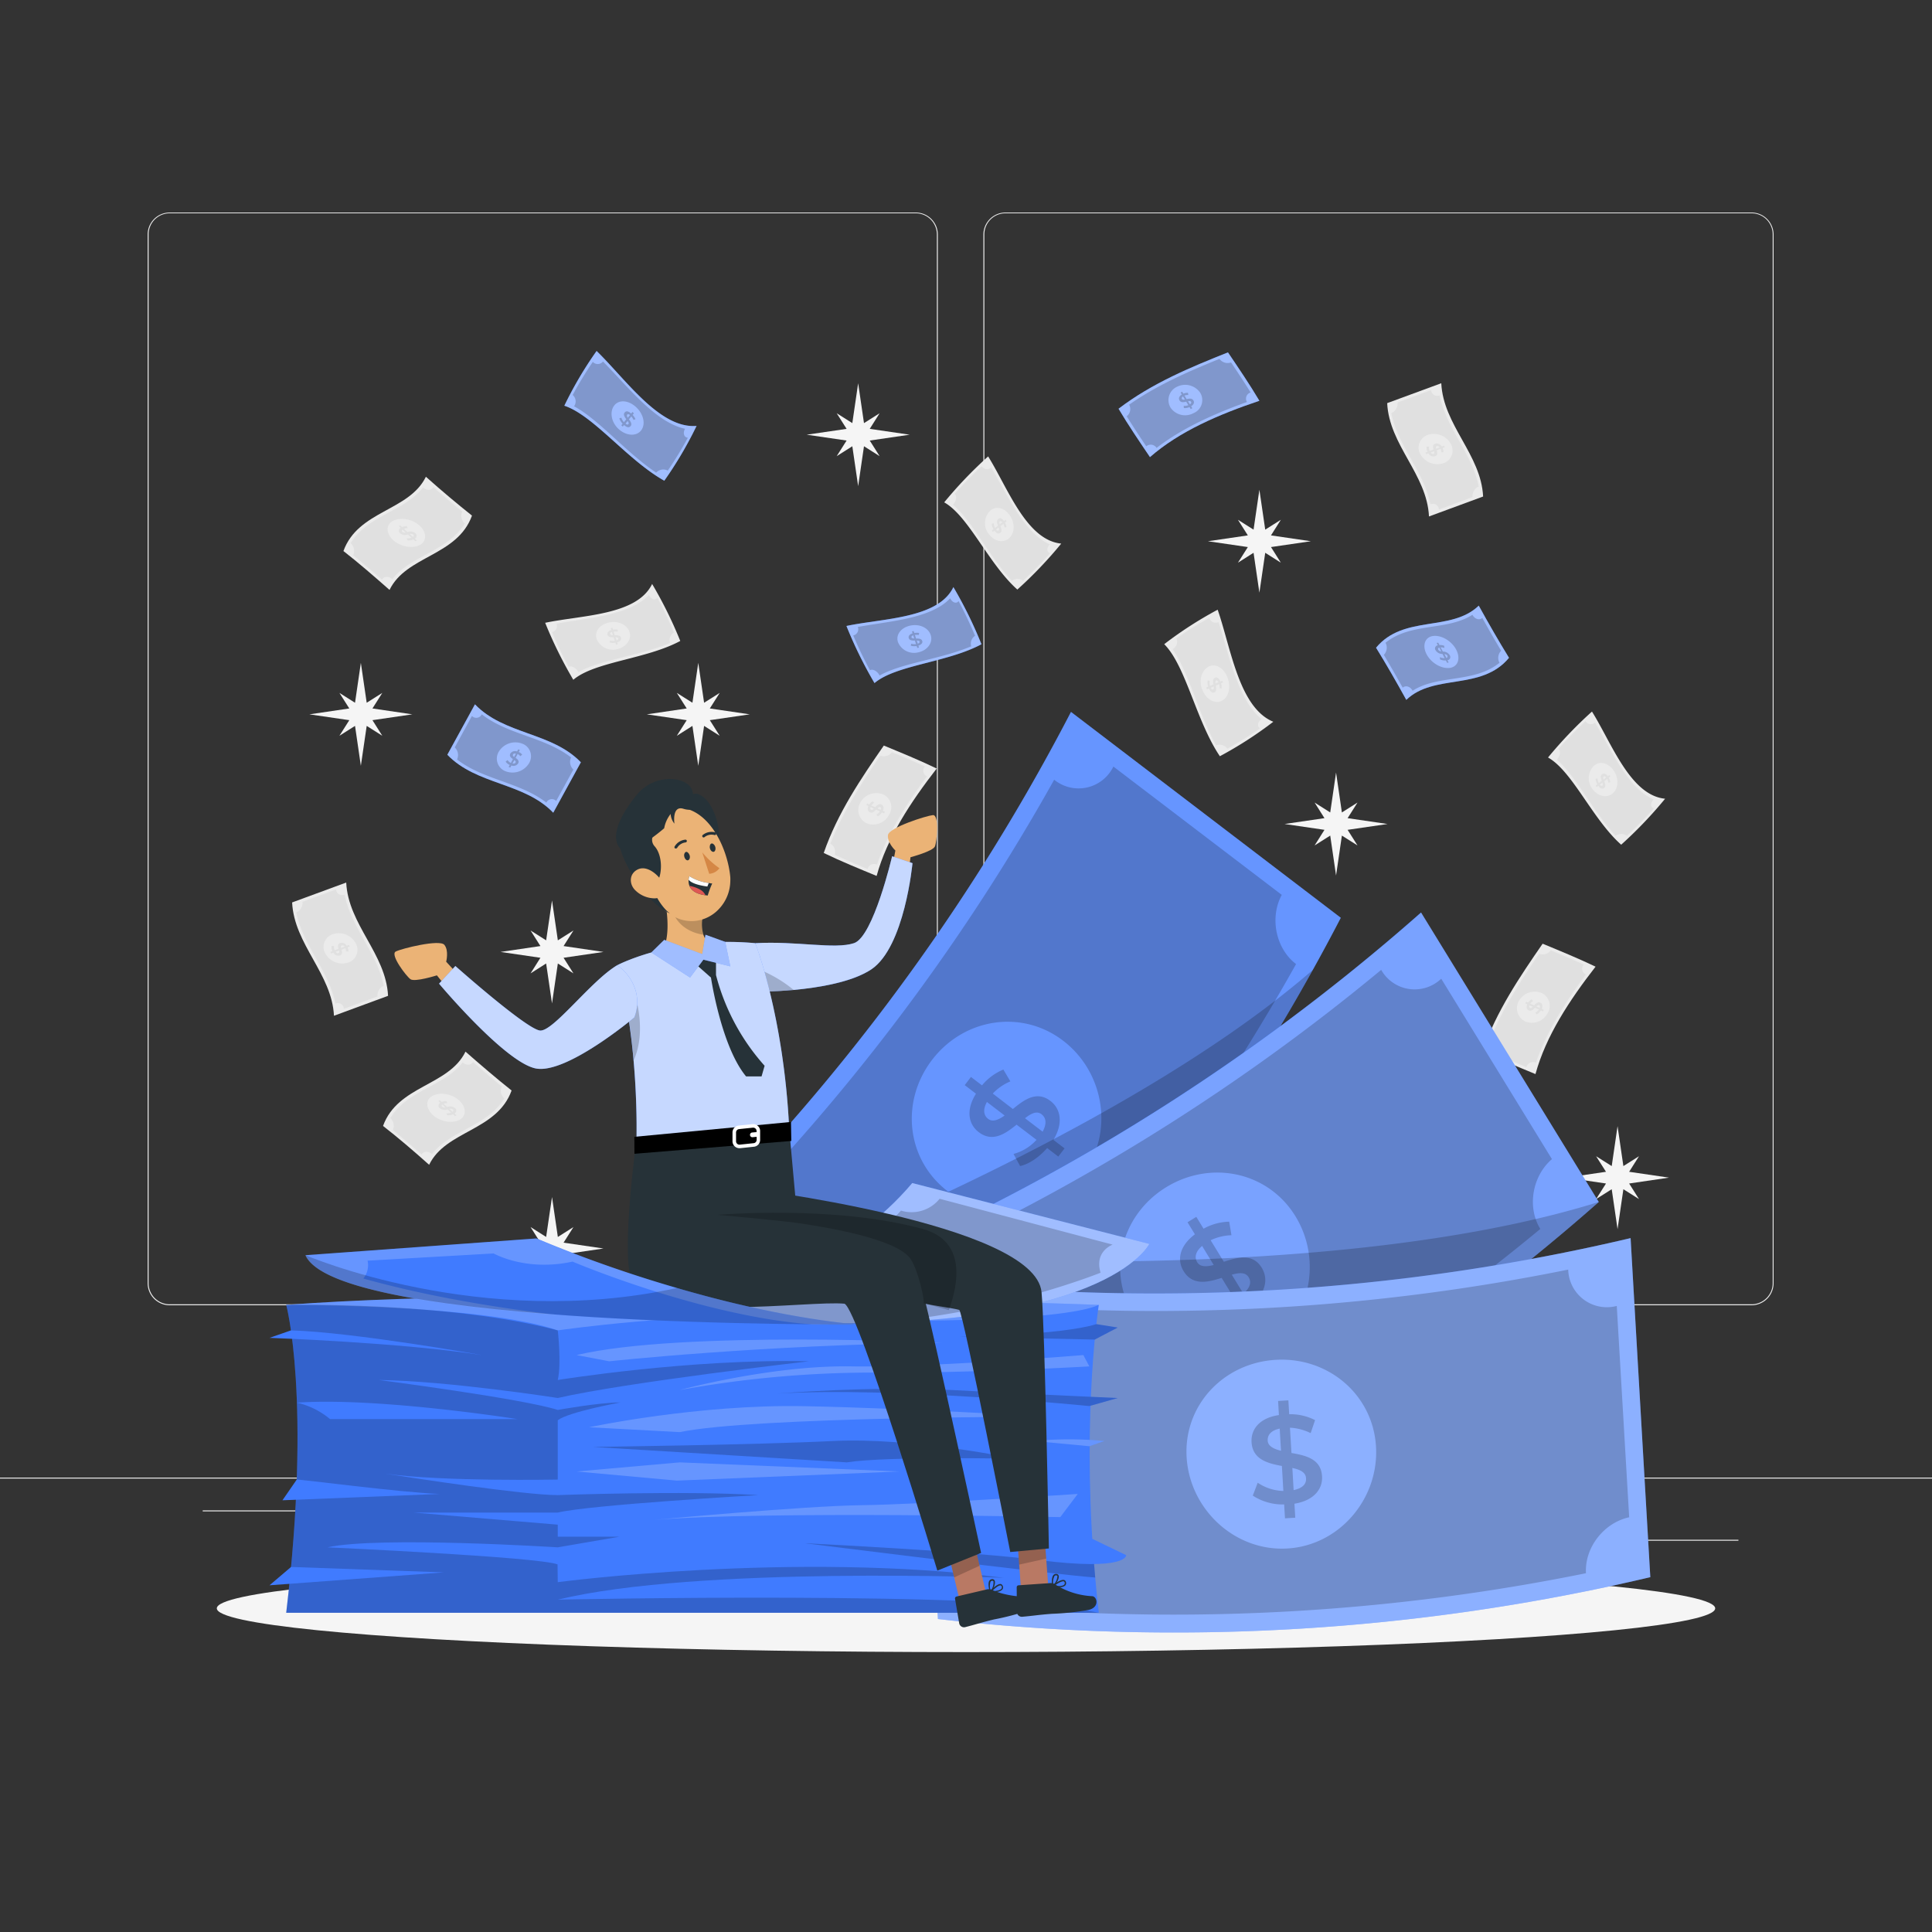 <svg xmlns="http://www.w3.org/2000/svg" viewBox="0 0 500 500"><rect x="0" y="0" width="500" height="500" fill="#333333" stroke="none"/><g id="freepik--background-complete--inject-64"><rect y="382.4" width="500" height="0.25" style="fill:#ebebeb"></rect><rect x="416.78" y="398.49" width="33.12" height="0.25" style="fill:#ebebeb"></rect><rect x="322.53" y="401.21" width="8.69" height="0.25" style="fill:#ebebeb"></rect><rect x="396.59" y="389.21" width="19.19" height="0.25" style="fill:#ebebeb"></rect><rect x="52.46" y="390.89" width="43.19" height="0.25" style="fill:#ebebeb"></rect><rect x="104.56" y="390.89" width="6.33" height="0.25" style="fill:#ebebeb"></rect><rect x="131.47" y="395.11" width="93.68" height="0.25" style="fill:#ebebeb"></rect><path d="M237,337.8H43.91a5.71,5.71,0,0,1-5.7-5.71V60.66A5.71,5.71,0,0,1,43.91,55H237a5.71,5.71,0,0,1,5.71,5.71V332.09A5.71,5.71,0,0,1,237,337.8ZM43.91,55.2a5.46,5.46,0,0,0-5.45,5.46V332.09a5.46,5.46,0,0,0,5.45,5.46H237a5.47,5.47,0,0,0,5.46-5.46V60.66A5.47,5.47,0,0,0,237,55.2Z" style="fill:#ebebeb"></path><path d="M453.31,337.8H260.21a5.72,5.72,0,0,1-5.71-5.71V60.66A5.72,5.72,0,0,1,260.21,55h193.1A5.71,5.71,0,0,1,459,60.66V332.09A5.71,5.71,0,0,1,453.31,337.8ZM260.21,55.2a5.47,5.47,0,0,0-5.46,5.46V332.09a5.47,5.47,0,0,0,5.46,5.46h193.1a5.47,5.47,0,0,0,5.46-5.46V60.66a5.47,5.47,0,0,0-5.46-5.46Z" style="fill:#ebebeb"></path><polygon points="225.09 114.01 235.42 112.5 225.09 110.99 227.64 106.95 223.6 109.5 222.09 99.18 220.58 109.5 216.54 106.95 219.1 110.99 208.77 112.5 219.1 114.01 216.54 118.05 220.58 115.49 222.09 125.82 223.6 115.49 227.64 118.05 225.09 114.01" style="fill:#f5f5f5"></polygon><polygon points="328.93 141.58 339.25 140.07 328.93 138.56 331.48 134.52 327.44 137.07 325.93 126.74 324.42 137.07 320.38 134.52 322.94 138.56 312.61 140.07 322.94 141.58 320.38 145.62 324.42 143.06 325.93 153.39 327.44 143.06 331.48 145.62 328.93 141.58" style="fill:#f5f5f5"></polygon><polygon points="183.7 186.38 194.03 184.87 183.7 183.35 186.26 179.32 182.22 181.87 180.71 171.54 179.2 181.87 175.16 179.32 177.72 183.35 167.39 184.87 177.72 186.38 175.16 190.42 179.2 187.86 180.71 198.19 182.22 187.86 186.26 190.42 183.7 186.38" style="fill:#f5f5f5"></polygon><polygon points="96.39 186.38 106.71 184.87 96.39 183.35 98.94 179.32 94.9 181.87 93.39 171.54 91.88 181.87 87.84 179.32 90.4 183.35 80.07 184.87 90.4 186.38 87.84 190.42 91.88 187.86 93.39 198.19 94.9 187.86 98.94 190.42 96.39 186.38" style="fill:#f5f5f5"></polygon><polygon points="145.85 247.87 156.18 246.36 145.85 244.84 148.41 240.81 144.37 243.36 142.86 233.03 141.34 243.36 137.31 240.81 139.86 244.84 129.53 246.36 139.86 247.87 137.31 251.91 141.34 249.35 142.86 259.68 144.37 249.35 148.41 251.91 145.85 247.87" style="fill:#f5f5f5"></polygon><polygon points="348.76 214.76 359.09 213.25 348.76 211.74 351.32 207.7 347.28 210.26 345.77 199.93 344.26 210.26 340.22 207.7 342.77 211.74 332.45 213.25 342.77 214.76 340.22 218.8 344.26 216.25 345.77 226.58 347.28 216.25 351.32 218.8 348.76 214.76" style="fill:#f5f5f5"></polygon><polygon points="421.62 306.29 431.94 304.77 421.62 303.26 424.17 299.23 420.13 301.78 418.62 291.45 417.11 301.78 413.07 299.23 415.63 303.26 405.3 304.77 415.63 306.29 413.07 310.32 417.11 307.77 418.62 318.1 420.13 307.77 424.17 310.32 421.62 306.29" style="fill:#f5f5f5"></polygon><polygon points="335.44 303.11 345.77 301.6 335.44 300.08 338 296.05 333.96 298.6 332.45 288.27 330.93 298.6 326.9 296.05 329.45 300.08 319.12 301.6 329.45 303.11 326.9 307.15 330.93 304.59 332.45 314.92 333.96 304.59 338 307.15 335.44 303.11" style="fill:#f5f5f5"></polygon><polygon points="145.85 324.63 156.18 323.11 145.85 321.6 148.41 317.56 144.37 320.12 142.86 309.79 141.34 320.12 137.31 317.56 139.86 321.6 129.53 323.11 139.86 324.63 137.31 328.66 141.34 326.11 142.86 336.44 144.37 326.11 148.41 328.66 145.85 324.63" style="fill:#f5f5f5"></polygon><polygon points="258.09 277.68 268.42 276.17 258.09 274.66 260.65 270.62 256.61 273.17 255.1 262.85 253.59 273.17 249.55 270.62 252.1 274.66 241.77 276.17 252.1 277.68 249.55 281.72 253.59 279.16 255.1 289.49 256.61 279.16 260.65 281.72 258.09 277.68" style="fill:#f5f5f5"></polygon><polygon points="199.49 388.91 209.82 387.4 199.49 385.89 202.04 381.85 198 384.4 196.49 374.08 194.98 384.4 190.94 381.85 193.5 385.89 183.17 387.4 193.5 388.91 190.94 392.95 194.98 390.39 196.49 400.72 198 390.39 202.04 392.95 199.49 388.91" style="fill:#f5f5f5"></polygon><polygon points="314.4 382.17 324.73 380.66 314.4 379.15 316.95 375.11 312.92 377.67 311.4 367.34 309.89 377.67 305.85 375.11 308.41 379.15 298.08 380.66 308.41 382.17 305.85 386.21 309.89 383.65 311.4 393.98 312.92 383.65 316.95 386.21 314.4 382.17" style="fill:#f5f5f5"></polygon><path d="M315.7,195.71c-6.14-9.09-8.77-23.35-14.4-29a100.64,100.64,0,0,1,13.83-8.92c3.45,9.93,5.5,25.34,14.4,29A100.64,100.64,0,0,1,315.7,195.71Z" style="fill:#ebebeb"></path><path d="M326.1,188.49c-.86-.57-.64-1.69.41-2.39-6.16-4.95-8.37-16.47-11.16-25.09a1.74,1.74,0,0,1-2.39-1.1,95.58,95.58,0,0,0-8.5,5.31,2.18,2.18,0,0,1-1,2.78c4.17,5.89,6.71,16.76,11.27,24.88a2.51,2.51,0,0,1,2.9.87h0a95.06,95.06,0,0,0,8.47-5.26Zm-15-10.09c-.91-2.43-.07-5.07,1.79-5.93s4,.57,4.85,3.06.19,5.07-1.66,5.89S312,180.85,311.13,178.4Z" style="fill:#e0e0e0;isolation:isolate"></path><path d="M176.05,165.88c-8.79,4.74-22.12,5.33-27.68,10.05a110.58,110.58,0,0,1-7.28-14.75c9.39-2,23.74-1.86,27.68-10.05A108.19,108.19,0,0,1,176.05,165.88Z" style="fill:#ebebeb"></path><path d="M170.11,154.71c-.58.77-1.61.4-2.18-.73-5,5.33-15.75,5.9-23.9,7.43a1.61,1.61,0,0,1-1.17,2.18c1.19,2.84,2.6,5.83,4.32,9,.77-.39,1.9.22,2.5,1.36,5.71-3.25,15.9-4.23,23.71-7.56a2.38,2.38,0,0,1,1-2.71h0c-1.18-2.83-2.57-5.81-4.27-9ZM159.79,168a4.54,4.54,0,0,1-5.35-2.58c-.67-2,.8-3.81,3.15-4.31s4.69.51,5.32,2.43S162.1,167.42,159.79,168Z" style="fill:#e0e0e0;isolation:isolate"></path><path d="M263.29,152.58c-7.47-6.65-12.59-19-18.93-22.57a109.38,109.38,0,0,1,11.37-11.89c5.09,8.14,9.88,21.67,18.92,22.56A109.56,109.56,0,0,1,263.29,152.58Z" style="fill:#ebebeb"></path><path d="M271.74,143.16c-.91-.28-.92-1.37-.05-2.29C265,138,260.75,128.09,256.52,121a1.6,1.6,0,0,1-2.45-.36c-2.26,2.1-4.59,4.44-7,7.16.63.59.44,1.86-.43,2.81,5,4.26,9.42,13.5,15.23,19.69a2.4,2.4,0,0,1,2.89,0h0c2.25-2.08,4.57-4.41,7-7.1Zm-16-5.16a4.53,4.53,0,0,1,.6-5.91c1.6-1.29,3.84-.55,5.13,1.49s1.12,4.58-.47,5.83S257.07,140,255.77,138Z" style="fill:#e0e0e0;isolation:isolate"></path><path d="M286.73,256.87c-3.41-9.39-2.05-22.66-5.9-28.85A110.28,110.28,0,0,1,296.48,223c.61,9.58-1.63,23.76,5.9,28.86A109.25,109.25,0,0,1,286.73,256.87Z" style="fill:#ebebeb"></path><path d="M298.64,252.62c-.67-.69-.15-1.64,1-2-4.54-5.72-3.53-16.45-3.85-24.73a1.61,1.61,0,0,1-2-1.48c-3,.77-6.15,1.72-9.57,2.95.27.82-.5,1.85-1.72,2.27,2.38,6.13,1.86,16.36,4,24.56a2.43,2.43,0,0,1,2.54,1.38v0c3-.76,6.13-1.7,9.54-2.92Zm-11.58-12.14a4.51,4.51,0,0,1,3.33-4.91c2-.38,3.64,1.34,3.8,3.74s-1.19,4.56-3.18,4.91S287.24,242.85,287.06,240.48Z" style="fill:#e0e0e0;isolation:isolate"></path><path d="M419.56,218.61c-7.47-6.65-12.59-19-18.93-22.57A110.34,110.34,0,0,1,412,184.15c5.1,8.14,9.89,21.67,18.93,22.56A109.56,109.56,0,0,1,419.56,218.61Z" style="fill:#ebebeb"></path><path d="M428,209.2c-.92-.29-.92-1.38-.05-2.3C421.24,204,417,194.12,412.79,187a1.6,1.6,0,0,1-2.45-.36c-2.26,2.1-4.59,4.44-7,7.16.63.59.44,1.86-.43,2.81,5,4.26,9.42,13.5,15.23,19.69a2.41,2.41,0,0,1,2.89,0h0c2.25-2.08,4.57-4.41,7-7.1ZM412,204a4.51,4.51,0,0,1,.6-5.9c1.59-1.3,3.84-.56,5.12,1.48s1.13,4.58-.46,5.83S413.34,206,412,204Z" style="fill:#e0e0e0;isolation:isolate"></path><g style="isolation:isolate"><path d="M413.64,203.37l-.43.33-.25-.39.42-.33a3.07,3.07,0,0,1-.44-1.43l.52-.09a2.68,2.68,0,0,0,.33,1.2l.75-.58c-.23-.62-.46-1.31.07-1.72.38-.3.95-.19,1.48.53l.43-.33.25.4-.42.32a3.26,3.26,0,0,1,.4,1.17l-.51.09a3.14,3.14,0,0,0-.3-.94l-.76.59c.24.62.49,1.31,0,1.71S414.18,204.09,413.64,203.37Zm1.36-1.65.68-.51c-.26-.32-.49-.36-.66-.23S414.89,201.39,415,201.72Zm-.3,1.58c.19-.14.14-.42,0-.76l-.67.52C414.32,203.38,414.54,203.43,414.7,203.3Z" style="fill:#e0e0e0"></path></g><path d="M242.42,198.89c-6.71,8.65-12.84,17.91-15.55,27.8-4.52-1.87-9.16-3.75-13.69-5.94,3.55-10.29,9.68-19.32,15.55-27.8C233.25,194.82,237.89,196.7,242.42,198.89Z" style="fill:#ebebeb"></path><path d="M230.83,194.67a2.61,2.61,0,0,1-3,.89c-4.84,7.07-9.68,14.53-12.94,22.8A2.35,2.35,0,0,1,216,221.2c2.83,1.3,5.69,2.51,8.52,3.69a1.79,1.79,0,0,1,2.45-1.14c2.75-8.05,7.58-15.65,12.94-22.84a1.63,1.63,0,0,1-.57-2.56h0c-2.84-1.3-5.69-2.51-8.52-3.69ZM230,211a4.56,4.56,0,0,1-5.71,2.06,3.81,3.81,0,0,1-1.58-5.46,4.72,4.72,0,0,1,5.86-2A3.64,3.64,0,0,1,230,211Z" style="fill:#e0e0e0;isolation:isolate"></path><g style="isolation:isolate"><path d="M228.47,209.84l.54.25-.23.4-.54-.25a2.72,2.72,0,0,1-1.08,1l-.37-.45a2.44,2.44,0,0,0,.93-.81l-1-.45c-.44.48-.95,1-1.62.68-.49-.23-.72-.8-.35-1.6l-.54-.25.23-.4.54.25a2.64,2.64,0,0,1,.88-.85l.37.42a2.64,2.64,0,0,0-.73.67l1,.45c.45-.48,1-1,1.65-.68C228.64,208.47,228.85,209,228.47,209.84Zm-2.3-.56-.86-.4c-.15.37-.06.6.15.7S225.92,209.53,226.17,209.28Zm1.65-.39c-.24-.11-.48.05-.73.31l.86.39C228.1,209.21,228,209,227.82,208.89Z" style="fill:#e0e0e0"></path></g><path d="M412.93,250.17c-6.72,8.65-12.84,17.91-15.55,27.8-4.52-1.87-9.16-3.75-13.69-5.94,3.55-10.29,9.68-19.32,15.54-27.8C403.76,246.1,408.4,248,412.93,250.17Z" style="fill:#ebebeb"></path><path d="M401.34,245.94a2.6,2.6,0,0,1-3,.9c-4.84,7.06-9.68,14.53-12.94,22.8a2.33,2.33,0,0,1,1.12,2.83c2.83,1.31,5.69,2.51,8.52,3.7a1.78,1.78,0,0,1,2.45-1.14c2.75-8,7.58-15.65,12.94-22.84a1.63,1.63,0,0,1-.57-2.56v0c-2.83-1.29-5.68-2.5-8.51-3.68Zm-.88,16.36a4.56,4.56,0,0,1-5.71,2.06,3.8,3.8,0,0,1-1.58-5.46A4.71,4.71,0,0,1,399,257,3.64,3.64,0,0,1,400.46,262.3Z" style="fill:#e0e0e0;isolation:isolate"></path><g style="isolation:isolate"><path d="M399,261.12l.54.25c-.08.13-.16.26-.23.4l-.54-.25a2.88,2.88,0,0,1-1.09,1l-.36-.45a2.53,2.53,0,0,0,.93-.81l-1-.45c-.44.48-.95,1-1.62.68-.49-.23-.72-.8-.35-1.6l-.54-.25c.07-.14.15-.27.23-.4l.54.25a2.67,2.67,0,0,1,.88-.86l.36.43a2.74,2.74,0,0,0-.72.67l1,.45c.45-.48,1-1,1.65-.68C399.15,259.75,399.35,260.31,399,261.12Zm-2.3-.56-.86-.4c-.15.37-.06.6.15.7S396.43,260.81,396.68,260.56Zm1.65-.39c-.24-.11-.48.05-.73.3l.85.4C398.61,260.49,398.54,260.26,398.33,260.17Z" style="fill:#e0e0e0"></path></g><path d="M369.82,133.66c-.53-10.91-10.29-18.42-10.82-29.33L373,99.18c.54,10.91,10.29,18.42,10.83,29.32Z" style="fill:#ebebeb"></path><path d="M381.09,128.65a2.7,2.7,0,0,1,1.61-2.75c-1.69-8.49-8.45-15.1-10.12-23.59a1.57,1.57,0,0,1-2.2-1.35l-8.7,3.21a2.7,2.7,0,0,1-1.6,2.75c1.67,8.49,8.43,15.11,10.12,23.6a1.56,1.56,0,0,1,2.19,1.34v0l8.69-3.21Zm-13.45-11a3.48,3.48,0,0,1,1.89-5.11,5,5,0,0,1,5.88,2.24,3.47,3.47,0,0,1-1.88,5.11A5,5,0,0,1,367.64,117.61Z" style="fill:#e0e0e0;isolation:isolate"></path><g style="isolation:isolate"><path d="M369.68,117.33l-.58.21-.22-.39.57-.22a2.09,2.09,0,0,1-.24-1.34l.64,0a1.89,1.89,0,0,0,.15,1.12l1-.38c-.16-.59-.29-1.24.42-1.5a1.45,1.45,0,0,1,1.68.72l.58-.21.23.4-.58.21a2.16,2.16,0,0,1,.24,1.1H373a2,2,0,0,0-.16-.89l-1,.39c.16.59.31,1.24-.41,1.5A1.44,1.44,0,0,1,369.68,117.33Zm2-1.21.91-.34c-.25-.32-.51-.4-.74-.32S371.59,115.81,371.66,116.12Zm-.69,1.34c.25-.09.25-.35.18-.67l-.91.33C370.49,117.46,370.75,117.54,371,117.46Z" style="fill:#e0e0e0"></path></g><path d="M86.43,262.88C85.89,252,76.14,244.46,75.6,233.55l14-5.15c.54,10.91,10.29,18.41,10.83,29.32Z" style="fill:#ebebeb"></path><path d="M97.7,257.87a2.7,2.7,0,0,1,1.6-2.75c-1.68-8.49-8.44-15.1-10.12-23.6a1.56,1.56,0,0,1-2.2-1.34l-8.7,3.21a2.7,2.7,0,0,1-1.6,2.75c1.68,8.49,8.44,15.11,10.12,23.6a1.56,1.56,0,0,1,2.2,1.34v0l8.7-3.21Zm-13.46-11a3.48,3.48,0,0,1,1.89-5.11A5,5,0,0,1,92,244a3.47,3.47,0,0,1-1.88,5.11A5,5,0,0,1,84.24,246.83Z" style="fill:#e0e0e0;isolation:isolate"></path><g style="isolation:isolate"><path d="M86.28,246.55l-.58.21-.22-.4.57-.21a2.15,2.15,0,0,1-.23-1.34l.64,0a1.81,1.81,0,0,0,.15,1.12l1-.38c-.17-.59-.3-1.24.42-1.5a1.44,1.44,0,0,1,1.68.72l.58-.21.22.4-.57.21a2,2,0,0,1,.23,1.1h-.63a2,2,0,0,0-.16-.89l-1,.39c.17.58.31,1.24-.4,1.5A1.45,1.45,0,0,1,86.28,246.55Zm2-1.21.92-.34a.67.67,0,0,0-.75-.32C88.19,244.77,88.19,245,88.26,245.34Zm-.69,1.34c.26-.09.26-.35.18-.68l-.91.34C87.1,246.68,87.35,246.76,87.57,246.68Z" style="fill:#e0e0e0"></path></g><path d="M122.15,133.44c-3.81,10.52-17,10.31-21.34,19.23-4.06-3.57-8-7-11.93-10.06,3.8-10.52,17-10.31,21.34-19.23C114.27,127,118.27,130.35,122.15,133.44Z" style="fill:#ebebeb"></path><path d="M112.16,126.05c-.51.94-1.77.93-2.69.11-4.74,6.18-14.36,7.2-18.72,14.42a2.65,2.65,0,0,1,.65,3.09q3.67,3,7.46,6.34c.51-.93,1.77-.93,2.68-.11,4.74-6.18,14.36-7.2,18.73-14.42a2.63,2.63,0,0,1-.65-3.08s0,0,0,0q-3.69-3-7.47-6.34Zm-3.55,15c-1.92,1-5,.44-6.85-1.27s-2-4,0-5,5-.44,6.86,1.28S110.52,140.06,108.61,141.07Z" style="fill:#e0e0e0;isolation:isolate"></path><g style="isolation:isolate"><path d="M107.36,139.4c.18.16.35.31.51.47l-.37.2-.51-.46a3,3,0,0,1-1.49.24l-.26-.53a2.58,2.58,0,0,0,1.26-.17l-.91-.83a2,2,0,0,1-2-.28.81.81,0,0,1,.11-1.42l-.52-.47.37-.2.51.46a2.75,2.75,0,0,1,1.21-.23l.27.52a2.89,2.89,0,0,0-1,.16l.93.85a1.93,1.93,0,0,1,2,.27A.82.82,0,0,1,107.36,139.4ZM105,137.82l-.82-.75a.37.37,0,0,0,0,.63A1,1,0,0,0,105,137.82Zm1.9.51a1,1,0,0,0-.88-.12l.81.74C107.15,138.73,107.14,138.51,106.94,138.33Z" style="fill:#e0e0e0"></path></g><path d="M132.4,282.22c-3.8,10.52-17,10.31-21.34,19.23-4-3.57-8-7-11.93-10.06,3.81-10.52,17-10.31,21.34-19.23C124.53,275.73,128.52,279.13,132.4,282.22Z" style="fill:#ebebeb"></path><path d="M122.41,274.83c-.51.93-1.76.93-2.68.11-4.74,6.18-14.36,7.2-18.73,14.42a2.64,2.64,0,0,1,.66,3.09c2.45,2,4.94,4.14,7.46,6.34.5-.93,1.76-.93,2.68-.11,4.73-6.18,14.36-7.21,18.72-14.42a2.63,2.63,0,0,1-.65-3.08v0q-3.67-3-7.46-6.34Zm-3.55,15c-1.91,1-5,.44-6.84-1.27s-2-4,0-5,5-.44,6.85,1.28S120.77,288.84,118.86,289.85Z" style="fill:#e0e0e0;isolation:isolate"></path><g style="isolation:isolate"><path d="M117.62,288.18l.51.47c-.13.06-.25.13-.37.2l-.51-.47a3,3,0,0,1-1.5.25c-.08-.18-.17-.35-.25-.53a2.6,2.6,0,0,0,1.26-.17l-.92-.83a2,2,0,0,1-2-.29.81.81,0,0,1,.11-1.41l-.51-.47.37-.2.51.46a2.86,2.86,0,0,1,1.2-.24c.09.18.19.35.28.52a2.84,2.84,0,0,0-1,.17l.92.84a2,2,0,0,1,2,.28A.82.82,0,0,1,117.62,288.18Zm-2.33-1.59-.81-.74c-.28.22-.25.44,0,.63A1,1,0,0,0,115.29,286.59Zm1.9.52a.94.94,0,0,0-.88-.12l.81.74C117.4,287.51,117.39,287.29,117.19,287.11Z" style="fill:#e0e0e0"></path></g><path d="M312.86,178.2l-.5.21c-.05-.16-.11-.32-.17-.49l.49-.21a3.49,3.49,0,0,1-.15-1.61l.54.07a3.09,3.09,0,0,0,.09,1.33l.87-.38c-.11-.71-.2-1.49.42-1.75.45-.2,1,.08,1.38,1l.49-.22.18.49-.49.21a3.51,3.51,0,0,1,.16,1.33l-.53-.06a3.32,3.32,0,0,0-.11-1.06l-.88.38c.11.71.22,1.5-.39,1.76C313.81,179.38,313.26,179.1,312.86,178.2Zm1.71-1.3.78-.34c-.2-.4-.42-.52-.61-.43S314.52,176.52,314.57,176.9Zm-.63,1.54c.22-.09.23-.4.17-.79l-.77.34C313.54,178.4,313.76,178.52,313.94,178.44Z" style="fill:#e0e0e0"></path><path d="M159.71,166.23c.06.16.11.34.17.51l-.46.1c-.06-.17-.11-.34-.16-.51a3,3,0,0,1-1.5-.08c0-.17.07-.34.1-.52a2.63,2.63,0,0,0,1.24.11c-.1-.3-.2-.61-.29-.91-.67,0-1.39,0-1.6-.65-.14-.47.15-1,1-1.21-.05-.17-.11-.34-.16-.52l.46-.1c0,.17.11.34.16.51a3.16,3.16,0,0,1,1.23,0c0,.17,0,.34-.08.51a3,3,0,0,0-1,0c.09.31.19.61.29.92.66,0,1.4,0,1.59.62C160.87,165.46,160.57,166,159.71,166.23Zm-1.08-1.85c-.08-.27-.17-.55-.25-.81-.39.13-.51.33-.44.53S158.28,164.37,158.63,164.38Zm1.39.82c-.07-.23-.36-.27-.72-.28.09.27.17.54.26.81C160,165.59,160.08,165.39,160,165.2Z" style="fill:#e0e0e0"></path><path d="M257.37,137.34l-.43.33-.25-.39.42-.33a3.07,3.07,0,0,1-.44-1.43l.52-.09a2.68,2.68,0,0,0,.33,1.2l.76-.58c-.24-.62-.47-1.31.06-1.72s1-.19,1.48.53l.43-.33.25.4-.42.32a3.26,3.26,0,0,1,.4,1.17l-.51.09a3.14,3.14,0,0,0-.3-.94l-.76.59c.24.62.49,1.31,0,1.71S257.91,138.06,257.37,137.34Zm1.36-1.65.68-.51c-.26-.32-.49-.36-.66-.24S258.62,135.36,258.73,135.69Zm-.29,1.58c.18-.14.13-.42,0-.76l-.67.51C258.05,137.35,258.27,137.4,258.44,137.27Z" style="fill:#e0e0e0"></path><path d="M288.77,240.66l-.53.09c0-.16,0-.32,0-.47l.53-.09a3.09,3.09,0,0,1,.3-1.47l.5.18a2.62,2.62,0,0,0-.29,1.2l.95-.15c.08-.66.21-1.37.87-1.48.48-.08.92.28,1.05,1.17l.53-.08,0,.47-.52.08a3.16,3.16,0,0,1-.2,1.22l-.5-.16a2.93,2.93,0,0,0,.19-1l-.95.16c-.09.66-.19,1.38-.85,1.49C289.36,241.91,288.91,241.55,288.77,240.66Zm2-.8.84-.14c-.08-.4-.26-.54-.47-.51S290.82,239.51,290.76,239.86Zm-1,1.25c.23,0,.32-.31.38-.67l-.84.13C289.37,241,289.54,241.14,289.74,241.11Z" style="fill:#e0e0e0"></path></g><g id="freepik--Shadow--inject-64"><ellipse id="freepik--path--inject-64" cx="250" cy="416.24" rx="193.89" ry="11.32" style="fill:#f5f5f5"></ellipse></g><g id="freepik--banknotes-2--inject-64"><path d="M171.92,124.41c-9.57-5.36-18.33-16.92-25.87-19.41a98.53,98.53,0,0,1,8.35-14.17c7.54,7.31,16.3,20.16,25.87,19.4A100.19,100.19,0,0,1,171.92,124.41Z" style="fill:#407BFF"></path><path d="M171.92,124.41c-9.57-5.36-18.33-16.92-25.87-19.41a98.53,98.53,0,0,1,8.35-14.17c7.54,7.31,16.3,20.16,25.87,19.4A100.19,100.19,0,0,1,171.92,124.41Z" style="fill:#fff;opacity:0.5;isolation:isolate"></path><path d="M178,113.29c-1-.12-1.33-1.22-.71-2.32-7.72-1.66-14.88-11-21.24-17.41a1.73,1.73,0,0,1-2.63.09,97.69,97.69,0,0,0-5.21,8.57,2.18,2.18,0,0,1,.36,2.93c6.37,3.4,13.52,12,21.25,17.17a2.5,2.5,0,0,1,3-.53h0a97.72,97.72,0,0,0,5.2-8.51ZM160.06,111c-1.9-1.77-2.34-4.5-1.06-6.1s3.81-1.28,5.71.55,2.44,4.44,1.16,6S162,112.79,160.06,111Z" style="opacity:0.2;isolation:isolate"></path><g style="opacity:0.2;isolation:isolate"><path d="M161.51,110l-.34.41-.38-.35c.12-.14.23-.28.35-.41a3.49,3.49,0,0,1-.86-1.38l.52-.18a3,3,0,0,0,.67,1.16l.61-.74c-.42-.58-.85-1.24-.42-1.75s.93-.37,1.68.26c.12-.13.23-.27.35-.41l.37.36-.34.41a3.49,3.49,0,0,1,.74,1.1l-.5.2a3.35,3.35,0,0,0-.57-.91l-.62.74c.42.58.87,1.24.44,1.75S162.28,110.66,161.51,110Zm1-1.93.54-.65c-.35-.27-.6-.27-.73-.11S162.25,107.79,162.46,108.11Zm.14,1.66c.15-.18,0-.45-.21-.78l-.54.65C162.22,109.92,162.46,109.93,162.6,109.77Z"></path></g><path d="M254,166.73c-8.8,4.74-22.12,5.34-27.68,10.05A108.73,108.73,0,0,1,219.06,162c9.39-2,23.74-1.87,27.68-10.06A109.37,109.37,0,0,1,254,166.73Z" style="fill:#407BFF"></path><path d="M254,166.73c-8.8,4.74-22.12,5.34-27.68,10.05A108.73,108.73,0,0,1,219.06,162c9.39-2,23.74-1.87,27.68-10.06A109.37,109.37,0,0,1,254,166.73Z" style="fill:#fff;opacity:0.5;isolation:isolate"></path><path d="M248.07,155.57c-.58.76-1.6.39-2.17-.73-5,5.32-15.76,5.9-23.9,7.42a1.62,1.62,0,0,1-1.18,2.19c1.2,2.84,2.6,5.82,4.32,9,.78-.39,1.91.22,2.5,1.37,5.72-3.25,15.91-4.23,23.71-7.56a2.43,2.43,0,0,1,1-2.72h0c-1.19-2.83-2.58-5.8-4.28-9ZM237.75,168.8a4.5,4.5,0,0,1-5.34-2.58c-.67-1.94.79-3.8,3.15-4.31s4.68.52,5.31,2.44S240.07,168.27,237.75,168.8Z" style="opacity:0.2;isolation:isolate"></path><g style="opacity:0.2;isolation:isolate"><path d="M237.68,167.08c.06.17.11.34.16.51l-.46.11c0-.17-.11-.34-.16-.51a3.15,3.15,0,0,1-1.5-.08c0-.18.07-.35.11-.52a2.48,2.48,0,0,0,1.23.1c-.09-.3-.19-.6-.29-.91-.66,0-1.39,0-1.59-.65-.15-.46.14-.95,1-1.21-.06-.17-.11-.34-.17-.51l.47-.1c0,.17.1.34.16.51a3,3,0,0,1,1.23,0l-.09.51a3,3,0,0,0-1,0c.1.3.2.61.29.92.67,0,1.4,0,1.6.62C238.84,166.31,238.54,166.81,237.68,167.08Zm-1.08-1.85c-.09-.27-.17-.54-.26-.81-.38.14-.5.34-.44.54S236.25,165.22,236.6,165.23Zm1.38.82c-.07-.22-.35-.27-.71-.27.08.27.17.54.25.8C237.92,166.44,238,166.25,238,166.05Z"></path></g><path d="M325.93,103.72c-10.38,3.5-20.59,7.83-28.32,14.58-2.74-4.06-5.56-8.19-8.13-12.52C298.13,99.17,308.22,95,317.8,91.2,320.54,95.26,323.36,99.39,325.93,103.72Z" style="fill:#407BFF"></path><path d="M325.93,103.72c-10.38,3.5-20.59,7.83-28.32,14.58-2.74-4.06-5.56-8.19-8.13-12.52C298.13,99.17,308.22,95,317.8,91.2,320.54,95.26,323.36,99.39,325.93,103.72Z" style="fill:#fff;opacity:0.5;isolation:isolate"></path><path d="M318.6,93.79a2.6,2.6,0,0,1-3-.91c-7.94,3.21-16.1,6.76-23.38,11.85a2.35,2.35,0,0,1-.63,3c1.64,2.65,3.35,5.23,5.06,7.78a1.78,1.78,0,0,1,2.67.41c6.74-5.2,15-8.86,23.4-11.89a1.63,1.63,0,0,1,.95-2.45h0c-1.64-2.64-3.36-5.22-5.06-7.77Zm-9.76,13.15a4.56,4.56,0,0,1-5.9-1.44,3.8,3.8,0,0,1,1.7-5.42,4.71,4.71,0,0,1,6,1.61A3.65,3.65,0,0,1,308.84,106.94Z" style="opacity:0.2;isolation:isolate"></path><g style="opacity:0.2;isolation:isolate"><path d="M308.26,105.14l.31.51-.42.2-.31-.5a2.82,2.82,0,0,1-1.47.25c0-.19,0-.39-.05-.58a2.41,2.41,0,0,0,1.22-.16c-.18-.31-.37-.61-.56-.91-.64.16-1.34.3-1.72-.33-.29-.46-.16-1.06.59-1.52l-.32-.52.42-.2.31.5a2.74,2.74,0,0,1,1.2-.22c0,.18.05.37.08.56a2.73,2.73,0,0,0-1,.15l.56.92c.64-.15,1.36-.29,1.75.34C309.15,104.09,309,104.67,308.26,105.14Zm-1.61-1.74-.5-.81c-.33.23-.38.47-.26.67S306.3,103.47,306.65,103.4Zm1.59.58c-.14-.22-.43-.21-.78-.14l.49.8C308.29,104.41,308.36,104.18,308.24,104Z"></path></g><path d="M143.18,210.33c-7.56-7.88-19.85-7.14-27.41-15q3.57-6.52,7.15-13.05c7.56,7.88,19.85,7.15,27.41,15Q146.76,203.81,143.18,210.33Z" style="fill:#407BFF"></path><path d="M143.18,210.33c-7.56-7.88-19.85-7.14-27.41-15q3.57-6.52,7.15-13.05c7.56,7.88,19.85,7.15,27.41,15Q146.76,203.81,143.18,210.33Z" style="fill:#fff;opacity:0.5;isolation:isolate"></path><path d="M148.4,199.16a2.69,2.69,0,0,1-.6-3.13c-6.84-5.3-16.28-5.85-23.12-11.16a1.56,1.56,0,0,1-2.54.42l-4.45,8.14a2.69,2.69,0,0,1,.59,3.12c6.84,5.31,16.28,5.86,23.12,11.17a1.56,1.56,0,0,1,2.54-.43h0l4.45-8.13Zm-17.4.5a3.49,3.49,0,0,1-1.93-5.1A5,5,0,0,1,135,192.4a3.47,3.47,0,0,1,1.94,5.08A5,5,0,0,1,131,199.66Z" style="opacity:0.2;isolation:isolate"></path><g style="opacity:0.2;isolation:isolate"><path d="M132.35,198.11c-.09.18-.19.36-.29.54l-.43-.16.29-.53a2.16,2.16,0,0,1-1.06-.86l.5-.4a1.9,1.9,0,0,0,.85.74c.17-.32.35-.64.53-1-.51-.34-1-.74-.67-1.41a1.43,1.43,0,0,1,1.74-.55l.3-.55.43.16-.3.53a2.05,2.05,0,0,1,.9.68l-.48.4a2.09,2.09,0,0,0-.7-.56l-.53,1c.51.34,1,.74.68,1.41A1.46,1.46,0,0,1,132.35,198.11Zm.7-2.21.47-.86c-.4-.08-.65,0-.76.25S132.8,195.7,133.05,195.9Zm.37,1.46c.13-.24,0-.43-.31-.63l-.47.85C133.05,197.67,133.3,197.56,133.42,197.36Z"></path></g><path d="M390.53,170.24c-7.14,8.62-19.44,4-26.58,10.89-2.61-4.73-5.22-9.28-7.83-13.5,7.14-8.62,19.44-4,26.58-10.89C385.31,161.47,387.92,166,390.53,170.24Z" style="fill:#407BFF"></path><path d="M390.53,170.24c-7.14,8.62-19.44,4-26.58,10.89-2.61-4.73-5.22-9.28-7.83-13.5,7.14-8.62,19.44-4,26.58-10.89C385.31,161.47,387.92,166,390.53,170.24Z" style="fill:#fff;opacity:0.5;isolation:isolate"></path><path d="M383.62,159.91c-.79.71-2,.28-2.56-.81-6.55,4.22-15.95,1.93-22.49,7.25a2.66,2.66,0,0,1-.43,3.13c1.62,2.73,3.25,5.57,4.88,8.49.79-.71,2-.28,2.56.8,6.54-4.22,15.94-1.93,22.49-7.24a2.63,2.63,0,0,1,.43-3.12l0,0c-1.63-2.72-3.26-5.57-4.88-8.49Zm-8.41,12.94c-2.14.29-4.81-1.26-6-3.51s-.48-4.44,1.65-4.74,4.82,1.27,6,3.52S377.35,172.55,375.21,172.85Z" style="opacity:0.2;isolation:isolate"></path><g style="opacity:0.2;isolation:isolate"><path d="M374.6,170.86l.32.61-.41.06-.33-.61a2.92,2.92,0,0,1-1.49-.27l-.06-.59a2.58,2.58,0,0,0,1.24.27l-.57-1.09a2,2,0,0,1-1.76-.94.81.81,0,0,1,.58-1.29l-.33-.62.42-.06.32.61a2.86,2.86,0,0,1,1.22.18c0,.2.05.39.08.58a2.68,2.68,0,0,0-1-.17l.59,1.1a2,2,0,0,1,1.76.93A.82.82,0,0,1,374.6,170.86ZM373,168.58l-.52-1c-.33.12-.38.34-.25.58A.93.93,0,0,0,373,168.58Zm1.62,1.12a1,1,0,0,0-.79-.41l.51,1C374.63,170.15,374.69,169.94,374.57,169.7Z"></path></g></g><g id="freepik--banknotes-1--inject-64"><path d="M347,237.52A537.08,537.08,0,0,1,235.08,384.4l-69.91-53.28a536.88,536.88,0,0,0,112-146.88Z" style="fill:#407BFF"></path><path d="M347,237.52q-3.52,6.81-7.26,13.5A536.65,536.65,0,0,1,235.08,384.4l-69.91-53.28a536.88,536.88,0,0,0,112-146.88Z" style="fill:#fff;opacity:0.2;isolation:isolate"></path><path d="M288.1,198.47a10,10,0,0,1-15.28,3.32A537,537,0,0,1,180.88,322.4a9.94,9.94,0,0,1,.85,15.6l43.57,33.21a14.51,14.51,0,0,1,18.18-1.1A536.71,536.71,0,0,0,335.42,249.5c-5.25-4-6.86-11.94-3.75-17.82l.05-.09-43.58-33.21Zm-8,105.53c-8.23,10.77-24.08,12.5-34.81,4.32s-12.33-23.2-4.09-34,23.17-13.2,33.92-5S288.39,293.23,280.14,304Z" style="opacity:0.2;isolation:isolate"></path><g style="opacity:0.2;isolation:isolate"><path d="M272.62,295l2.89,2.2-1.62,2.12L271,297.11c-2.09,2.42-4.82,4.22-7,4.66l-1.7-3.13a12.37,12.37,0,0,0,5.95-3.65l-5.16-3.93c-2.88,2.34-6.21,4.68-9.79,1.94-2.63-2-3.42-5.63-.72-9.95l-2.91-2.22c.54-.7,1.08-1.41,1.61-2.12l2.86,2.18a14.29,14.29,0,0,1,5.53-4.09l1.81,3.06a13.44,13.44,0,0,0-4.55,3.15l5.2,4c2.88-2.35,6.12-4.83,9.7-2.1C274.45,286.88,275.29,290.58,272.62,295ZM260,288.69l-4.59-3.5c-1.12,2.05-.8,3.53.34,4.39S258.39,289.85,260,288.69Zm9.6-.29c-1.26-1-2.71-.27-4.33,1l4.56,3.48C271,290.72,270.69,289.25,269.58,288.4Z"></path></g><path d="M339.77,251A536.65,536.65,0,0,1,235.08,384.4s-29.62-45.19-41.91-53.59C193.17,330.81,288.59,295.4,339.77,251Z" style="opacity:0.2;isolation:isolate"></path><path d="M413.76,311.07a537.21,537.21,0,0,1-157.42,96.57l-46-74.92a537,537,0,0,0,157.41-96.57Q390.77,273.62,413.76,311.07Z" style="fill:#407BFF"></path><path d="M413.76,311.07a537.21,537.21,0,0,1-157.42,96.57l-19.87-32.38h0q-13-21.25-26.09-42.53a537,537,0,0,0,157.41-96.57Q390.77,273.62,413.76,311.07Z" style="fill:#fff;opacity:0.3;isolation:isolate"></path><path d="M372.89,253.38A9.94,9.94,0,0,1,357.45,251a537.25,537.25,0,0,1-129.28,79.3,9.93,9.93,0,0,1-4.84,14.85L252,391.81a14.51,14.51,0,0,1,17.35,5.54,536.61,536.61,0,0,0,129.28-79.3c-3.46-5.62-2.09-13.61,2.93-18l.08-.07L373,253.31Zm-45.5,95.54c-11.57,7.08-27,3-34-8.53s-3.12-26.09,8.45-33.16,26.37-4,33.44,7.57S339,341.86,327.39,348.92Z" style="opacity:0.2;isolation:isolate"></path><g style="opacity:0.2;isolation:isolate"><path d="M323.63,337.79l1.9,3.1-2.28,1.39c-.62-1-1.25-2-1.88-3.06-2.82,1.49-6,2.19-8.23,1.81-.15-1.18-.3-2.36-.46-3.54a12.36,12.36,0,0,0,6.86-1.26q-1.69-2.76-3.38-5.52c-3.54,1.14-7.48,2.11-9.84-1.73-1.73-2.82-1.16-6.49,2.92-9.54l-1.91-3.12,2.27-1.4,1.88,3.07a14.32,14.32,0,0,1,6.63-1.82c.2,1.17.39,2.34.59,3.5a13.79,13.79,0,0,0-5.39,1.3l3.42,5.58c3.54-1.15,7.45-2.29,9.8,1.54C328.26,330.91,327.7,334.66,323.63,337.79Zm-9.52-10.42q-1.51-2.46-3-4.92c-1.79,1.51-2,3-1.27,4.22S312.21,327.88,314.11,327.37Zm9.05,3.2c-.83-1.36-2.43-1.23-4.38-.68l3,4.89C323.62,333.23,323.89,331.75,323.16,330.57Z"></path></g><path d="M413.76,311.07a537.21,537.21,0,0,1-157.42,96.57l-19.87-32.38h0L233,325.09S343.3,333.05,413.76,311.07Z" style="opacity:0.2;isolation:isolate"></path><path d="M427.1,408.17A537.32,537.32,0,0,1,242.74,419q-2.56-43.87-5.14-87.75A536.81,536.81,0,0,0,422,320.42Q424.53,364.3,427.1,408.17Z" style="fill:#407BFF"></path><path d="M427.1,408.17A537.32,537.32,0,0,1,242.74,419q-2.56-43.87-5.14-87.75A536.81,536.81,0,0,0,422,320.42Q424.53,364.3,427.1,408.17Z" style="fill:#fff;opacity:0.4;isolation:isolate"></path><path d="M418.32,338a10,10,0,0,1-12.47-9.43,536.79,536.79,0,0,1-151.4,8.85,9.94,9.94,0,0,1-11.28,10.81q1.61,27.35,3.2,54.7A14.49,14.49,0,0,1,259.05,416a536.79,536.79,0,0,0,151.4-8.85c-.39-6.59,4.59-13,11.08-14.46l.1,0L418.42,338ZM333.1,400.75c-13.54.77-25.18-10.12-26-23.59s9.57-24.47,23.11-25.24,25.11,9,25.9,22.47S346.63,400,333.1,400.75Z" style="opacity:0.2;isolation:isolate"></path><g style="opacity:0.2;isolation:isolate"><path d="M335,389.16l.21,3.62-2.66.16-.21-3.59a14.14,14.14,0,0,1-8.12-2.29c.43-1.11.85-2.22,1.27-3.33a12.47,12.47,0,0,0,6.64,2.13q-.18-3.24-.38-6.47c-3.65-.67-7.59-1.67-7.85-6.17-.19-3.3,2.05-6.26,7.08-7l-.21-3.65,2.66-.16.21,3.59a14,14,0,0,1,6.7,1.53l-1.14,3.36a13.65,13.65,0,0,0-5.36-1.4l.39,6.54c3.65.65,7.64,1.49,7.91,6C342.37,385.28,340.11,388.33,335,389.16Zm-3.47-13.69q-.18-2.87-.34-5.75c-2.29.48-3.19,1.69-3.11,3.12S329.65,375,331.57,375.47Zm6.47,7.1c-.09-1.58-1.56-2.23-3.54-2.66l.33,5.73C337.18,385.13,338.12,384,338,382.57Z"></path></g></g><g id="freepik--Character--inject-64"><path d="M283.44,408.26q.39,4.49.93,9.13H74.07c6.58-55.59,0-79.69,0-79.69,70.28-5.29,210.3,0,210.3,0s-4.23,26.78-1.38,65.13Q283.19,405.5,283.44,408.26Z" style="fill:#407BFF"></path><path d="M284.37,337.7c-9.21,4.3-54.26,4.91-80.18,3.3s-59.84,3.3-59.84,3.3c-19.64-6.78-70.28-6.6-70.28-6.6C144.35,332.41,284.37,337.7,284.37,337.7Z" style="fill:#fff;opacity:0.2;isolation:isolate"></path><path d="M74.07,417.39c6.58-55.59,0-79.69,0-79.69s41.69-.91,70.28,6.6c0,0,1,8.48,0,12.84,0,0,34.39-5.58,65-4.84,0,0-47.38,5.45-65,9.5,0,0-28.34-4.42-46.27-4.66,0,0,37.28,4.85,46.27,7.75,0,0,10.66-1.94,16.24-1.94,0,0-13.35,2.43-16.24,4.6v15.36s-29.76.59-44.69-1.54c7.09,1.11,36,5.56,44.69,5.56,0,0,32.84-1.21,51.91,0,0,0-43.45,2.5-51.91,4.52h-37.3l37.3,3.13v3.11h16l-16,2.76s-46.27-2.94-59.58,0c0,0,54.61,2.48,59.52,4.41l.06,4.6s61.24-8.09,115.4-1.13c0,0-79.09-3.14-115.4,5.66,0,0,113.61-2.47,140,3.4Z" style="opacity:0.2;isolation:isolate"></path><path d="M75.3,344.3l-5.55,1.94s33.43,1.15,55,4.45C124.73,350.69,91.5,344.78,75.3,344.3Z" style="fill:#407BFF"></path><path d="M149.22,350.69l8.46,1.61s39.39-4.28,85.95-4.8C243.63,347.5,176.38,344.24,149.22,350.69Z" style="fill:#fff;opacity:0.2;isolation:isolate"></path><path d="M175.91,359.74s23.62-6.44,44.33-6.12,60.13-2.93,60.13-2.93l1.55,2.93s-30.91,1.81-56.42,1.6A280.15,280.15,0,0,0,175.91,359.74Z" style="fill:#fff;opacity:0.2;isolation:isolate"></path><path d="M152.47,369.37s28.16-6,55.77-5.45,62.38,2.71,62.38,2.71-75.46,0-94.71,4Z" style="fill:#fff;opacity:0.2;isolation:isolate"></path><path d="M201.18,360.65s24.25-2,45.18-.91,42.91,2.07,42.91,2.07l-7.35,2.08S231.53,358.84,201.18,360.65Z" style="fill:#407BFF"></path><path d="M201.18,360.65s24.25-2,45.18-.91,42.91,2.07,42.91,2.07l-7.35,2.08S231.53,358.84,201.18,360.65Z" style="opacity:0.2;isolation:isolate"></path><path d="M153.38,374.46s42-.52,62.23-1.53,47.36,4.6,47.36,4.6-33.47-.71-43.83.93Z" style="opacity:0.2;isolation:isolate"></path><polygon points="149.22 380.82 175.91 378.46 232.77 380.82 175.18 383.18 149.22 380.82" style="fill:#fff;opacity:0.2;isolation:isolate"></polygon><path d="M169.18,393.35s38.81-3.62,53.93-3.81,55.81-2.91,55.81-2.91l-4.52,6S197.89,391,169.18,393.35Z" style="fill:#fff;opacity:0.2;isolation:isolate"></path><path d="M267.59,372.93l14.33,1.35,3.9-1.35A97.9,97.9,0,0,0,267.59,372.93Z" style="fill:#407BFF"></path><path d="M283.73,342.68l5.54.89-5.95,3.11-35-.74S274.56,345.59,283.73,342.68Z" style="fill:#407BFF"></path><path d="M267.59,372.93l14.33,1.35,3.9-1.35A97.9,97.9,0,0,0,267.59,372.93Z" style="fill:#fff;opacity:0.2;isolation:isolate"></path><path d="M283.73,342.68l5.54.89-5.95,3.11-35-.74S274.56,345.59,283.73,342.68Z" style="opacity:0.2;isolation:isolate"></path><path d="M283.44,408.26c-9.4-.61-75.27-8.89-75.27-8.89,4.39-.51,61.89,2.89,74.82,3.46Q283.19,405.5,283.44,408.26Z" style="opacity:0.2;isolation:isolate"></path><path d="M184.26,398.24s61.59-.16,79.21,1.11,19.2-1.11,19.2-1.11l8.78,4.23s.45,4.2-22.66,1.27S184.26,398.24,184.26,398.24Z" style="fill:#407BFF"></path><path d="M133.94,367.27s-36.07-5.72-57.1-4.26a20.43,20.43,0,0,1,8.59,4.26Z" style="fill:#407BFF"></path><path d="M76.8,382.91c.82-.09,27,3.36,37,3.72l-40.7,1.64Z" style="fill:#407BFF"></path><polygon points="75.32 405.53 114.86 406.93 69.75 410.27 75.32 405.53" style="fill:#407BFF"></polygon><path d="M147.36,335s56.16,9.6,88.73-28.83l61.36,15.75s-11.29,23.42-96.09,20.31S147.36,335,147.36,335Z" style="fill:#407BFF"></path><path d="M147.36,335s56.16,9.6,88.73-28.83l61.36,15.75s-11.29,23.42-96.09,20.31S147.36,335,147.36,335Z" style="fill:#fff;opacity:0.5;isolation:isolate"></path><path d="M179.43,337.07s34.33-1.81,53.74-23.77a9.3,9.3,0,0,0,10-3.06l44.79,11.87s-4.82,1.69-3.13,7.27C284.79,329.38,226,353.2,179.43,337.07Z" style="opacity:0.2;isolation:isolate"></path><g id="freepik--group--inject-64"><path d="M230.67,225.69l1.05-5.57s-2.17-2.06-1.92-4,9.91-5,11.62-5.17,1.06,6.83.54,8.1-6.32,2.8-6.32,2.8l-.73,5.87Z" style="fill:#ebb376"></path><path d="M119.3,253.07l-3.83-4.18s.75-2.89-.47-4.37-11.07.95-12.59,1.74,2.7,6.36,3.82,7.16,6.84-1,6.84-1l3.72,4.61Z" style="fill:#ebb376"></path><path d="M195.47,244.09c10.77-.6,20.53,1.65,25.54,0s9.87-22.49,9.87-22.49l5.27,1.78s-2,21.69-10.66,27.5-28.73,5.76-28.73,5.76Z" style="fill:#407BFF"></path><path d="M236.15,223.38s-2,21.69-10.66,27.5c-5,3.3-13.57,4.71-20.08,5.32-4.93.45-8.65.44-8.65.44l-.6-5.86-.69-6.69c10.77-.6,20.53,1.65,25.54,0s9.87-22.49,9.87-22.49Z" style="fill:#fff;opacity:0.7;isolation:isolate"></path><path d="M205.41,256.2c-4.93.45-8.65.44-8.65.44l-.6-5.86A33.78,33.78,0,0,1,205.41,256.2Z" style="opacity:0.2;isolation:isolate"></path><polygon points="264.32 412.55 271.29 410.64 270.04 393.62 263.08 395.54 264.32 412.55" style="fill:#b97964"></polygon><path d="M271.72,409.71l-8.1.56a.52.52,0,0,0-.5.53h0l.05,6.43a1.28,1.28,0,0,0,1.35,1.19c2.82-.24,4.16-.5,7.72-.77a67,67,0,0,0,9.47-1c3-.69,2.2-3.59.88-3.56A19.76,19.76,0,0,1,273,410,2.06,2.06,0,0,0,271.72,409.71Z" style="fill:#263238"></path><path d="M274.36,410.76a9,9,0,0,1-1.94-.12.17.17,0,0,1-.14-.12.23.23,0,0,1,.05-.18c.22-.18,2.17-1.71,3.08-1.43a.63.63,0,0,1,.42.45.89.89,0,0,1-.14.95A2,2,0,0,1,274.36,410.76Zm.95-1.5c-.48-.15-1.64.54-2.44,1.13,1.31.16,2.25.06,2.57-.3a.63.63,0,0,0,.08-.61.35.35,0,0,0-.21-.22Z" style="fill:#263238"></path><path d="M272.45,410.64a.08.08,0,0,1-.07,0,.2.2,0,0,1-.1-.12c0-.07-.31-2.15.36-2.91a.89.89,0,0,1,.7-.28.66.66,0,0,1,.65.46c.21.78-.76,2.36-1.44,2.83A.12.12,0,0,1,272.45,410.64Zm.8-2.94a.47.47,0,0,0-.35.18,3.67,3.67,0,0,0-.31,2.31,3.51,3.51,0,0,0,1.07-2.27c0-.1-.09-.21-.33-.22Z" style="fill:#263238"></path><polygon points="263.08 395.54 270.05 393.63 270.76 403.36 263.75 404.92 263.08 395.54" style="opacity:0.2;isolation:isolate"></polygon><polygon points="255.2 412.3 248.61 415.31 246.94 408.23 244.69 398.71 251.25 395.7 253.51 405.21 255.2 412.3" style="fill:#b97964"></polygon><polygon points="253.51 405.21 246.94 408.23 244.69 398.71 251.25 395.7 253.51 405.21" style="opacity:0.2;isolation:isolate"></polygon><path d="M255.47,411.32l-7.9,1.85a.51.51,0,0,0-.41.59h0l1.08,6.35a1.27,1.27,0,0,0,1.51,1c2.75-.69,4-1.16,7.5-2a66.33,66.33,0,0,0,9.2-2.44c2.81-1.15,1.6-3.89.31-3.65-3.06.55-7.64-.45-10-1.54A2,2,0,0,0,255.47,411.32Z" style="fill:#263238"></path><path d="M258.25,411.94a9,9,0,0,1-1.94.18.15.15,0,0,1-.16-.09.19.19,0,0,1,0-.18c.19-.21,1.86-2,2.81-1.91a.64.64,0,0,1,.48.38.9.9,0,0,1,0,1A2,2,0,0,1,258.25,411.94Zm.7-1.63c-.51-.08-1.54.79-2.24,1.5,1.32-.05,2.24-.3,2.49-.7a.6.6,0,0,0,0-.62.28.28,0,0,0-.23-.18Z" style="fill:#263238"></path><path d="M256.34,412.12a.07.07,0,0,1-.06,0,.19.19,0,0,1-.12-.11c0-.06-.66-2.08-.11-2.93a.88.88,0,0,1,.64-.39.65.65,0,0,1,.72.36c.33.73-.37,2.45-1,3A.09.09,0,0,1,256.34,412.12Zm.32-3a.54.54,0,0,0-.32.23,3.77,3.77,0,0,0,.06,2.34,3.56,3.56,0,0,0,.71-2.41c0-.1-.13-.2-.37-.17Z" style="fill:#263238"></path><path d="M206.37,315.65l-2.13-23.52-39.27.92s-4.65,32.77-1.27,38.79c6,10.75,45.62,4.65,54.88,5.56,3.78,2,24,69.07,24,69.07l11.33-4.57s-12.18-56.59-15-67.25C235.1,319.83,219.38,320.09,206.37,315.65Z" style="fill:#263238"></path><path d="M271.45,400.74l-10,.92S249.2,339.27,248.25,339c-1.7-.49-6.67-1.05-9.34-1.75-18.54-4.82-64.2-13.69-64.2-13.69l16.84-16.22s76.34,9.16,78,27.08C270.4,343,271.45,400.74,271.45,400.74Z" style="fill:#263238"></path><path d="M245.56,339.05c-1.71-.49-4-1.09-6.65-1.79.74.39-1.4-9.32-3.54-11.83-4.25-5-21.31-7.72-27.42-8.7-5.12-.82-22.28-2.33-22.28-2.33s30.3-2.62,53.13,3.65C250.09,321.15,248.08,332.17,245.56,339.05Z" style="opacity:0.2;isolation:isolate"></path><path d="M159.73,249.8s14.49-7.69,35.74-5.71c0,0,7.37,18.74,8.77,48l-39.51,2.74S165.44,269.75,159.73,249.8Z" style="fill:#407BFF"></path><path d="M164.73,294.87a197.17,197.17,0,0,0-.76-20.46c-.35-4-.85-8.21-1.57-12.5a110,110,0,0,0-2.67-12.11s14.49-7.69,35.74-5.71c0,0,7.37,18.74,8.77,48Z" style="fill:#fff;opacity:0.7;isolation:isolate"></path><path d="M164,274.41c-.35-4-.85-8.21-1.57-12.5a7.05,7.05,0,0,1,2.48-1.63l.05-.44C164.93,260.32,167,267.71,164,274.41Z" style="opacity:0.2;isolation:isolate"></path><path d="M170.68,247.08c3.62,3.29,12.48,2.07,12.48,2.07s5.53-1.51,4.37-3.24c-3.26-.54-4.83-2.06-5.49-4a9.74,9.74,0,0,1-.33-3.73c0-.68.16-1.38.28-2.07L171,228C172.47,233.35,174.23,243.2,170.68,247.08Z" style="fill:#ebb376"></path><path d="M173.56,233.15c.44,6.57,5.84,8.39,8.48,8.76a9.74,9.74,0,0,1-.33-3.73Z" style="opacity:0.2;isolation:isolate"></path><path d="M180.51,205.46c4.07,1.1,7.46,10.49,4.41,16.7S172.68,211,172.68,211,177.88,204.76,180.51,205.46Z" style="fill:#263238"></path><path d="M189,227a10.85,10.85,0,0,1,0,1.14,10.73,10.73,0,0,1-3.06,7.23,9.83,9.83,0,0,1-6.43,3,9.61,9.61,0,0,1-5-1.12c-4.86-2.47-6.17-6.75-9-13.81A10.38,10.38,0,0,1,175.87,209C183.87,209.59,188.38,220,189,227Z" style="fill:#ebb376"></path><path d="M177.12,221.79c.15.59.65,1,1,.83s.54-.71.35-1.29-.67-1-1-.83S176.93,221.19,177.12,221.79Z" style="fill:#263238"></path><path d="M183.75,219.61c.15.59.66.95,1,.83s.54-.71.35-1.3-.66-.95-1-.83S183.57,219.05,183.75,219.61Z" style="fill:#263238"></path><path d="M181.74,220.59a22.23,22.23,0,0,0,4.45,4.1,3.56,3.56,0,0,1-2.65,1.45Z" style="fill:#d58745"></path><path d="M185.28,216a.42.42,0,0,1-.37.11,2.9,2.9,0,0,0-2.56.52.36.36,0,0,1-.5-.52h0a3.62,3.62,0,0,1,3.23-.7.36.36,0,0,1,.28.43h0A.8.8,0,0,1,185.28,216Z" style="fill:#263238"></path><path d="M174.93,219.57a.3.3,0,0,1-.21,0,.36.36,0,0,1-.13-.49h0a3.63,3.63,0,0,1,2.8-1.78.36.36,0,0,1,.37.35h0a.37.37,0,0,1-.35.37h0a2.93,2.93,0,0,0-2.19,1.45A.38.38,0,0,1,174.93,219.57Z" style="fill:#263238"></path><path d="M167.85,212.64l1.57,3a2.49,2.49,0,0,0,0,3.38c2,2.24,2.08,6.88.68,9.28,0,0-.49-1.11-1.35-.48s1.68,6.46,4.63,8.57c0,0-3.81-1.47-7.79-7.08-3.68-5.18-5.7-9.91-5.37-12.59Z" style="fill:#263238"></path><path d="M164.32,230.31a7.2,7.2,0,0,0,5.06,2.18c2.54,0,3.14-2.41,1.88-4.46-1.13-1.81-3.82-4.06-6.09-3.07S162.7,228.61,164.32,230.31Z" style="fill:#ebb376"></path><path d="M184.32,228.65a23.11,23.11,0,0,0-1.16,3.11l-.58-.07c-2.62-.35-3.73-1.38-4.15-2.42a3.46,3.46,0,0,1-.21-1.6,3.09,3.09,0,0,1,.2-.91,12.42,12.42,0,0,0,5,1.76C184,228.62,184.32,228.65,184.32,228.65Z" style="fill:#263238"></path><path d="M183.43,228.52l-.37.91c-2.47-.34-4.17-.91-4.84-1.76a3.09,3.09,0,0,1,.2-.91A12.42,12.42,0,0,0,183.43,228.52Z" style="fill:#fff"></path><path d="M182.58,231.69c-2.62-.35-3.73-1.38-4.15-2.42a8.71,8.71,0,0,1,2.84,1A3.19,3.19,0,0,1,182.58,231.69Z" style="fill:#de5753"></path><path d="M174.54,213.16s-.7-4.78,2.32-3.85,3.23-.89,2.33-4.58-9.56-5-14.46,1.05-6.61,11.12-4.24,13.8,11.4-5.23,11.4-5.23a8.41,8.41,0,0,1,1.67-3.7A4.39,4.39,0,0,0,174.54,213.16Z" style="fill:#263238"></path><path d="M179.21,248.77,184,253s2.63,17.8,9.09,25.58h4l.79-2.76a56.36,56.36,0,0,1-12.58-23.48v-5.67Z" style="fill:#263238"></path><polygon points="171.9 243.23 181.74 246.92 182.58 241.91 187.69 243.76 189 250.09 182.04 248.37 178.59 252.99 168.56 246.5 171.9 243.23" style="fill:#407BFF"></polygon><polygon points="171.9 243.23 181.74 246.92 182.58 241.91 187.69 243.76 189 250.09 182.04 248.37 178.59 252.99 168.56 246.5 171.9 243.23" style="fill:#fff;opacity:0.5;isolation:isolate"></polygon><polygon points="164.17 294.21 204.7 290.36 204.79 295.28 164.19 298.6 164.17 294.21"></polygon><path d="M196.12,291.37a1.75,1.75,0,0,0-1.36-.44l-3.59.37a1.78,1.78,0,0,0-1.6,1.8l0,2.3a1.79,1.79,0,0,0,1.82,1.75h.15l3.59-.38a1.77,1.77,0,0,0,1.59-1.8l0-2.29A1.75,1.75,0,0,0,196.12,291.37Zm-1.05,4.48-3.58.38a.88.88,0,0,1-1-.85l0-2.29a.87.87,0,0,1,.78-.88l3.58-.37h.08a.87.87,0,0,1,.87.85V293h-.14l-1,.09a.61.61,0,0,0,.11,1.22l1-.1h.05V295A.86.86,0,0,1,195.07,295.85Z" style="fill:#fff"></path><path d="M159.73,249.8c-6.76,4-16.52,17.17-19.95,16.9S117.85,250,117.85,250l-4.22,4.57s17.09,20.41,25.05,21.95,25.49-13.22,25.49-13.22a10.89,10.89,0,0,0,0-7.91A12.38,12.38,0,0,0,159.73,249.8Z" style="fill:#407BFF"></path><path d="M159.73,249.8c-6.76,4-16.52,17.17-19.95,16.9S117.85,250,117.85,250l-4.22,4.57s17.09,20.41,25.05,21.95,25.49-13.22,25.49-13.22a10.89,10.89,0,0,0,0-7.91A12.38,12.38,0,0,0,159.73,249.8Z" style="fill:#fff;opacity:0.7;isolation:isolate"></path></g><path d="M221.61,342.76s-134.21.93-142.54-17.92l59.77-4.34a332.7,332.7,0,0,0,36.36,12.83C189,337.36,205.36,341.18,221.61,342.76Z" style="fill:#407BFF"></path><path d="M221.61,342.76s-4.21,0-11.21,0c-28.71-2-62.23-16.26-62.23-16.26-12.1,2.66-20.42-2.11-20.42-2.11l-32.62,1.87a5.47,5.47,0,0,1-1.1,4.62c16.91,4.75,35.14,7.64,50,9.39-31.39-2.35-61.18-6.83-65-15.4l59.77-4.34S180.55,338.76,221.61,342.76Z" style="fill:#fff;opacity:0.2;isolation:isolate"></path><path d="M221.61,342.76s-134.21.93-142.54-17.92c0,0,45.35,19.59,96.13,8.49C189,337.36,205.36,341.18,221.61,342.76Z" style="opacity:0.2;isolation:isolate"></path></g></svg>